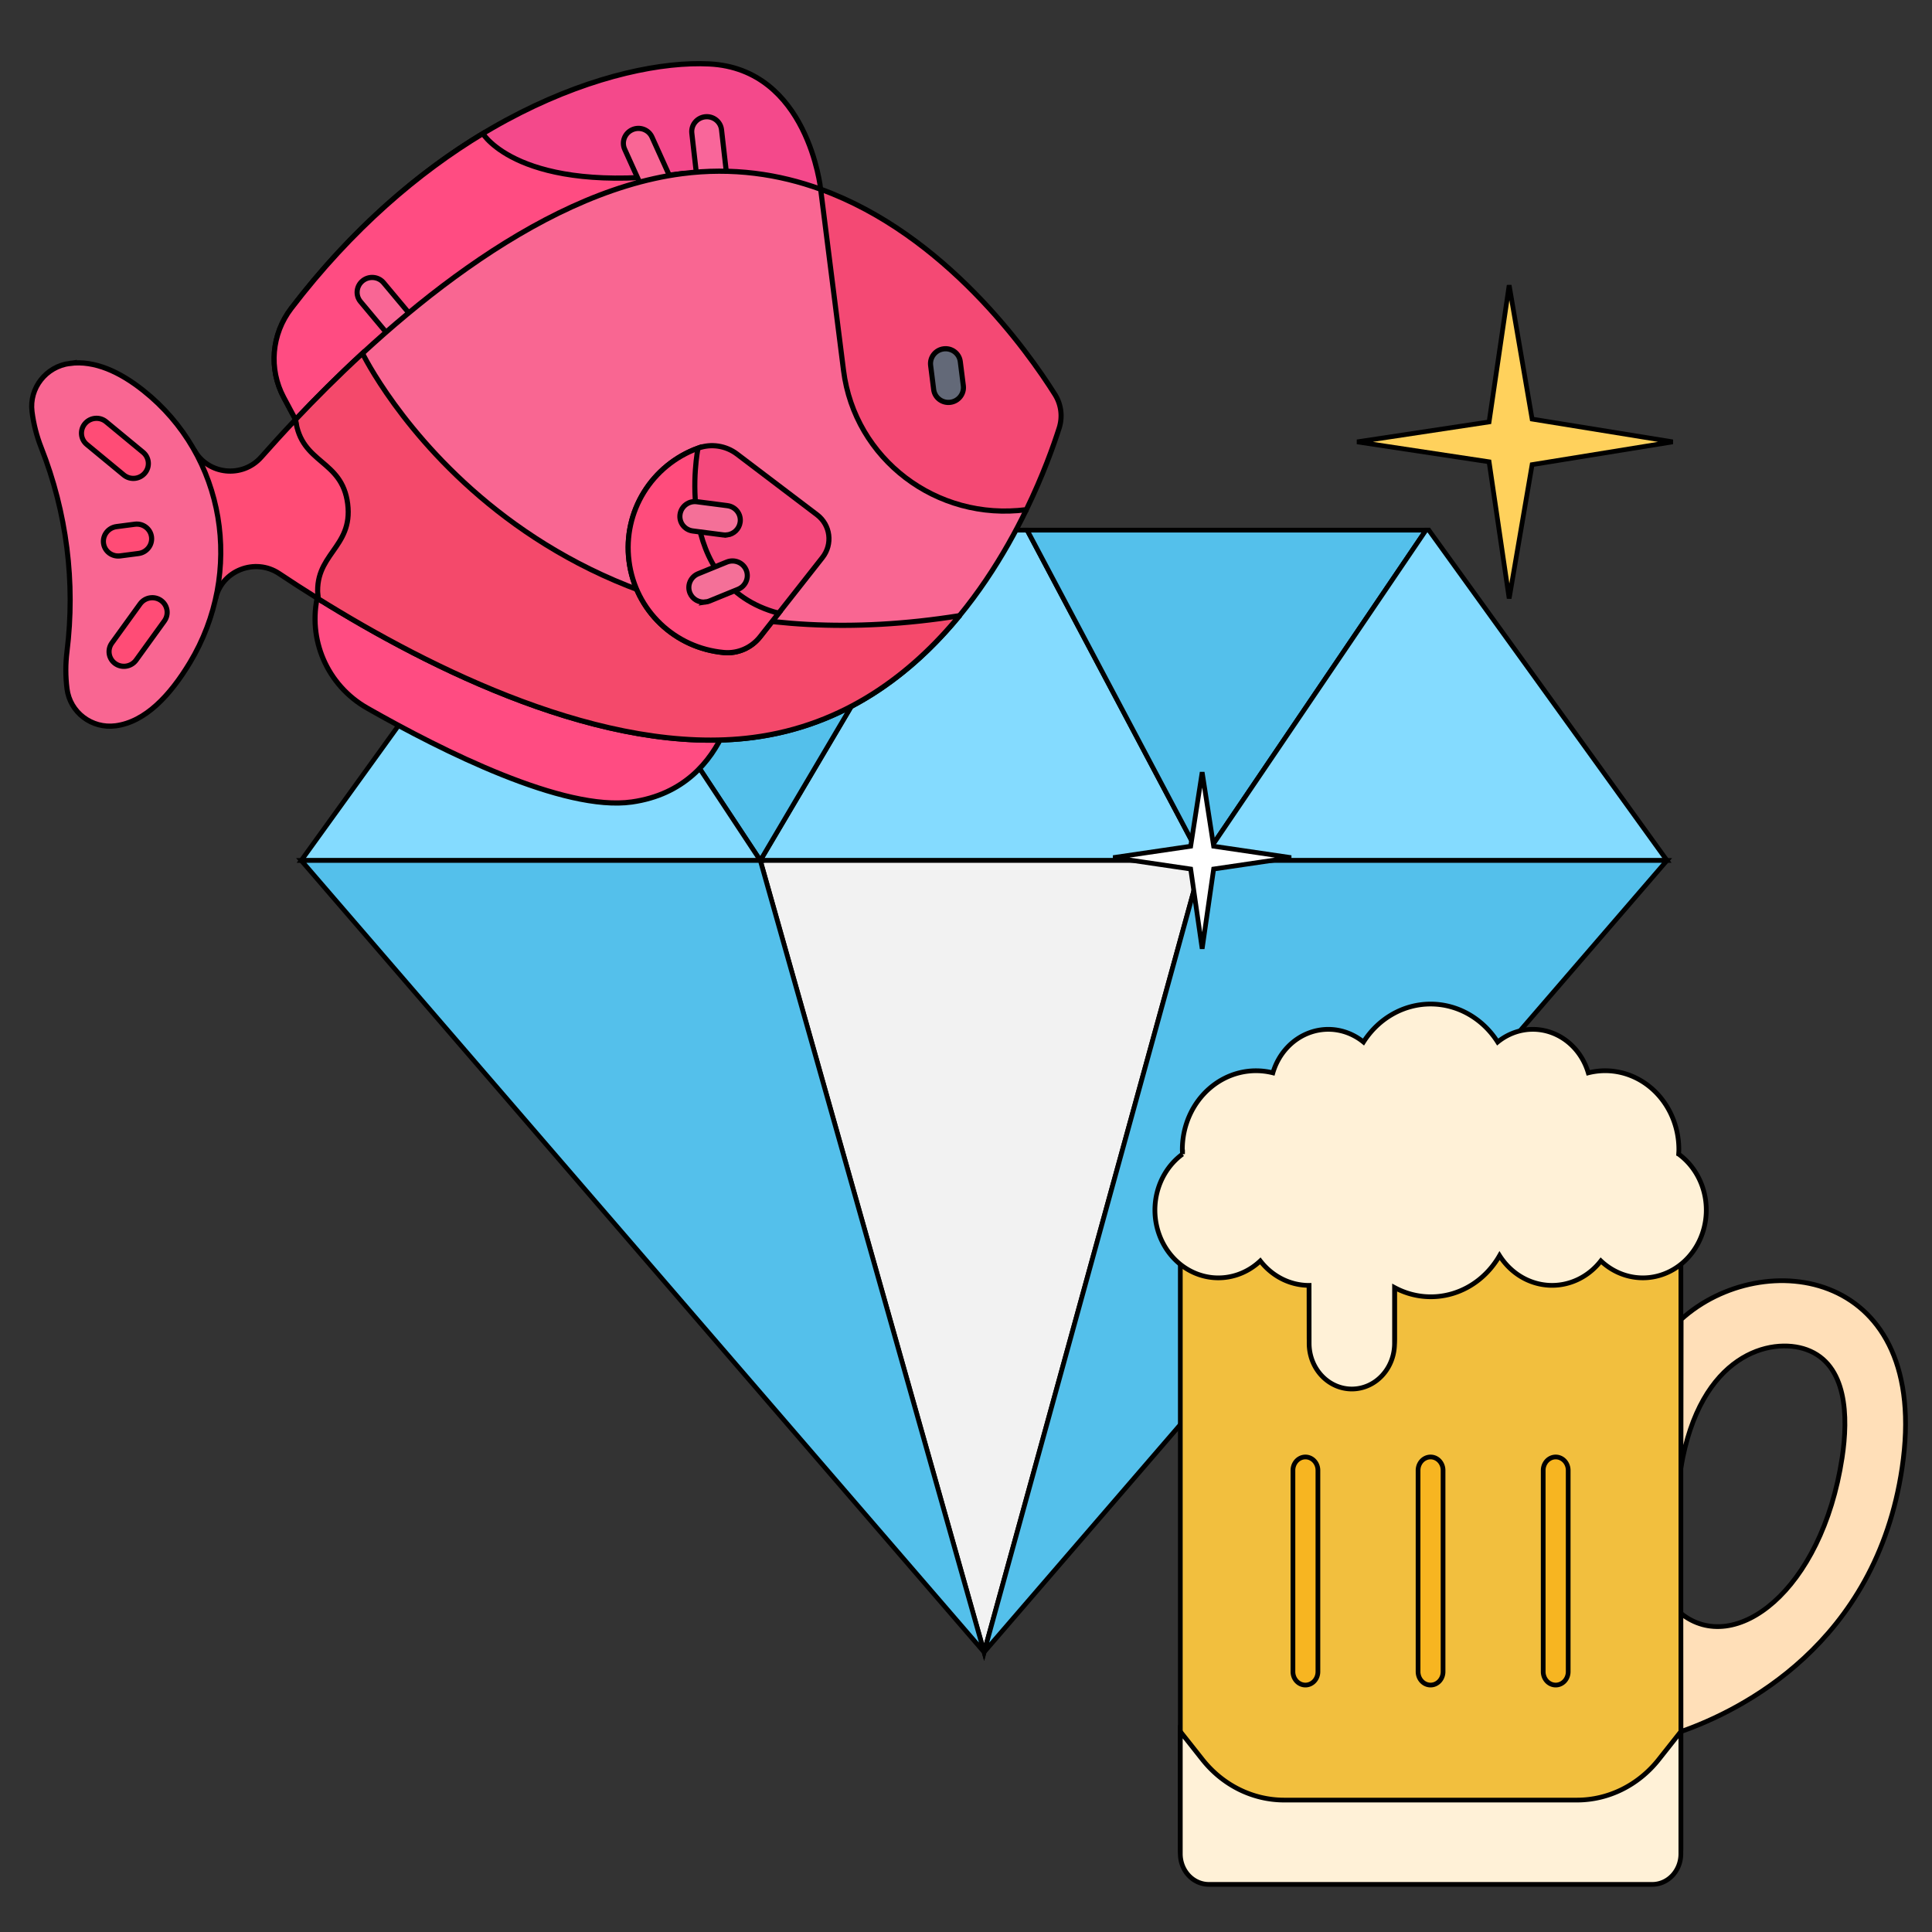 <svg width="409.6" height="409.6" xmlns="http://www.w3.org/2000/svg" version="1.1" xml:space="preserve">
 <rect width="100%" height="100%" fill="#333333" stroke="none"/>
 <g>
  <title>Layer 1</title>
  <g id="svg_141" stroke="null">
   <g id="svg_126" stroke="null"/>
   <g id="svg_127" stroke="null"/>
   <g id="svg_128" stroke="null"/>
   <g id="svg_129" stroke="null"/>
   <g id="svg_130" stroke="null"/>
   <g id="svg_131" stroke="null"/>
   <g id="svg_132" stroke="null"/>
   <g id="svg_133" stroke="null"/>
   <g id="svg_134" stroke="null"/>
   <g id="svg_135" stroke="null"/>
   <g id="svg_136" stroke="null"/>
   <g id="svg_137" stroke="null"/>
   <g id="svg_138" stroke="null"/>
   <g id="svg_139" stroke="null"/>
   <g id="svg_140" stroke="null"/>
  </g>
  <g stroke="null" id="svg_1">
   <g stroke="null" id="svg_175">
    <g stroke="null" id="svg_146">
     <polygon stroke="null" points="354.628,93.678 324.822,88.848 319.955,60.473 315.698,89.452 287.716,93.678 315.698,97.904 319.955,126.883 324.822,98.508 " fill="#FFD15C" id="svg_147"/>
     <polygon stroke="null" points="113.745,60.473 112.529,71.944 100.363,73.755 111.92,75.566 113.745,87.037 116.179,75.566 127.736,73.755 115.57,71.944 " fill="#FFD15C" id="svg_148"/>
    </g>
    <polygon stroke="null" points="97.321,97.301 94.28,76.774 91.239,97.301 71.165,100.319 91.239,103.942 94.28,124.469 97.321,103.942 118.612,100.319 " fill="#CDD6E0" id="svg_149"/>
    <polygon stroke="null" points="254.869,182.427 217.763,112.394 202.556,112.394 161.192,182.427 " fill="#84DBFF" id="svg_150"/>
    <polygon stroke="null" points="302.315,112.394 217.763,112.394 254.869,182.427 " fill="#54C0EB" id="svg_151"/>
    <polygon stroke="null" points="353.412,182.427 302.924,112.394 302.315,112.394 254.869,182.427 " fill="#84DBFF" id="svg_152"/>
    <polygon stroke="null" points="208.638,350.263 254.869,182.427 161.192,182.427 " fill="#F2F2F2" id="svg_153"/>
    <polygon stroke="null" points="202.556,112.394 114.962,112.394 161.192,182.427 " fill="#54C0EB" id="svg_154"/>
    <polygon stroke="null" points="114.962,112.394 114.354,112.394 63.866,182.427 161.192,182.427 " fill="#84DBFF" id="svg_155"/>
    <polygon stroke="null" points="353.412,182.427 208.638,350.263 63.866,182.427 161.192,182.427 208.638,350.263 254.869,182.427 " fill="#54C0EB" id="svg_156"/>
    <g stroke="null" id="svg_157">
     <polygon stroke="null" points="254.869,163.711 252.435,179.408 236.011,181.823 252.435,184.238 254.869,201.142 257.302,184.238 273.726,181.823 257.302,179.408 " fill="#FFFFFF" id="svg_158"/>
     <polygon stroke="null" points="135.644,128.694 133.211,144.392 116.787,146.806 132.602,149.221 135.644,166.126 138.077,149.825 154.501,146.806 138.077,144.392 " fill="#FFFFFF" id="svg_159"/>
    </g>
    <g stroke="null" id="svg_160"/>
    <g stroke="null" id="svg_161"/>
    <g stroke="null" id="svg_162"/>
    <g stroke="null" id="svg_163"/>
    <g stroke="null" id="svg_164"/>
    <g stroke="null" id="svg_165"/>
    <g stroke="null" id="svg_166"/>
    <g stroke="null" id="svg_167"/>
    <g stroke="null" id="svg_168"/>
    <g stroke="null" id="svg_169"/>
    <g stroke="null" id="svg_170"/>
    <g stroke="null" id="svg_171"/>
    <g stroke="null" id="svg_172"/>
    <g stroke="null" id="svg_173"/>
    <g stroke="null" id="svg_174"/>
   </g>
   <g stroke="null" id="svg_65">
    <g stroke="null" id="svg_56">
     <path stroke="null" d="m356.362,311.215c4.023,-24.23 19.143,-27.808 26.66,-25.081c8.57,3.109 8.855,14.181 7.523,22.912c-4.324,28.344 -22.805,42.165 -34.195,32.997l0.014,25.071c12.681,-4.447 41.323,-18.496 46.892,-55.909c6.291,-42.316 -29.558,-47.152 -46.846,-31.474l-0.048,31.483l0,-0z" fill="#ffdfb8" id="svg_57"/>
     <path stroke="null" d="m350.146,269.706a13.406,14.328 0 0 1 -10.745,-3.487a13.454,14.38 0 0 1 -21.481,-1.123a17.079,18.254 0 0 1 -22.267,6.773l0,11.83a9.053,9.676 0 0 1 -18.106,0l-0.011,-12.293a13.427,14.351 0 0 1 -10.335,-5.187a13.392,14.313 0 0 1 -16.964,0.742l0,124.979a6.054,6.47 0 0 0 6.054,6.47l94.017,0a6.054,6.47 0 0 0 6.054,-6.47l0,-124.979a13.328,14.245 0 0 1 -6.215,2.745l0,0z" fill="#f2bf3e" id="svg_58"/>
     <path stroke="null" d="m356.356,367.106l0,25.929a6.054,6.47 0 0 1 -6.054,6.47l-94.012,0a6.054,6.47 0 0 1 -6.054,-6.47l0,-25.929l4.737,5.985a22.713,24.276 0 0 0 17.298,8.54l62.049,0a22.713,24.276 0 0 0 17.298,-8.54l4.737,-5.985l0,0z" fill="#fff1d7" id="svg_59"/>
     <path stroke="null" d="m355.886,244.68c0.017,-0.312 0.044,-0.62 0.044,-0.935a15.62,16.694 0 0 0 -19.205,-16.293a12.314,13.162 0 0 0 -19.205,-6.535a17.2,18.383 0 0 0 -28.452,0a12.314,13.162 0 0 0 -19.206,6.535a15.62,16.694 0 0 0 -19.197,16.293c0,0.324 0.029,0.623 0.044,0.935a13.448,14.373 0 1 0 16.485,22.645a13.427,14.351 0 0 0 10.344,5.187l0.011,12.293a9.053,9.676 0 0 0 18.106,0l0,-11.835a17.079,18.254 0 0 0 22.264,-6.773a13.454,14.38 0 0 0 21.481,1.123a13.448,14.373 0 1 0 16.484,-22.645l0.003,0.005z" fill="#fff1d7" id="svg_60"/>
     <g stroke="null" fill="#f7b521" id="svg_61">
      <path stroke="null" d="m329.82,357.244a2.648,2.831 0 0 1 -2.648,-2.831l0,-42.689a2.648,2.831 0 0 1 5.297,0l0,42.689a2.648,2.831 0 0 1 -2.648,2.831l-0,0z" id="svg_62"/>
      <path stroke="null" d="m276.76,357.244a2.648,2.831 0 0 1 -2.648,-2.831l0,-42.689a2.648,2.831 0 0 1 5.297,0l0,42.689a2.65,2.832 0 0 1 -2.648,2.831l-0,0z" id="svg_63"/>
      <path stroke="null" d="m303.29,357.244a2.648,2.831 0 0 1 -2.648,-2.831l0,-42.689a2.648,2.831 0 0 1 5.297,0l0,42.689a2.648,2.831 0 0 1 -2.648,2.831l-0,0z" id="svg_64"/>
     </g>
    </g>
   </g>
   <g stroke="null" id="svg_112">
    <g stroke="null" id="svg_70">
     <g stroke="null" transform="matrix(1.073 -0.14 0.138 1.093 -35.992 -11.13)" id="svg_71">
      <path stroke="null" d="m186.59,70.789s0.516,-23.291 -18.581,-26.687c-17.795,-3.165 -54.137,3.373 -87.245,36.229c-4.479,4.445 -5.905,11 -3.652,16.816l4.784,12.348l104.694,-38.706l-0,0z" fill="#f4498b" id="svg_72"/>
     </g>
     <g stroke="null" transform="matrix(1.073 -0.14 0.138 1.093 -36.909 -12.854)" id="svg_73">
      <path stroke="null" d="m160.642,66.023c-32.054,0 -37.69,-12.561 -37.711,-12.608c-13.352,5.753 -27.719,14.874 -41.526,28.576c-4.479,4.445 -5.905,11 -3.652,16.816l4.784,12.348l75.229,-27.812l2.876,-17.319l-0,0z" fill="#ff4c82" id="svg_74"/>
     </g>
     <g stroke="null" transform="matrix(1.073 -0.14 0.138 1.093 -33.044 -6.774)" id="svg_75">
      <path stroke="null" d="m163.542,64.382c-0.012,0 -0.024,0 -0.036,0c-1.618,-0.019 -2.914,-1.304 -2.894,-2.872l0.109,-8.885c0.019,-1.556 1.327,-2.804 2.929,-2.804l0.036,0c1.618,0.019 2.914,1.304 2.894,2.872l-0.109,8.885c-0.019,1.556 -1.327,2.804 -2.929,2.804z" fill="#f9669a" id="svg_76"/>
     </g>
     <g stroke="null" transform="matrix(1.073 -0.14 0.138 1.093 -33.401 -8.453)" id="svg_77">
      <path stroke="null" d="m152.829,65.936c-1.257,0 -2.418,-0.789 -2.802,-2.014l-2.618,-8.355c-0.47,-1.5 0.404,-3.085 1.952,-3.54c1.546,-0.454 3.184,0.392 3.654,1.891l2.618,8.355c0.47,1.5 -0.404,3.085 -1.952,3.54c-0.283,0.083 -0.57,0.123 -0.852,0.123z" fill="#f96695" id="svg_78"/>
     </g>
     <g stroke="null" transform="matrix(1.073 -0.14 0.138 1.093 -37.699 -15.401)" id="svg_79">
      <path stroke="null" d="m102.539,93.209c-0.972,0 -1.922,-0.468 -2.48,-1.322l-4.603,-7.057c-0.864,-1.325 -0.456,-3.078 0.912,-3.915c1.368,-0.837 3.177,-0.441 4.042,0.884l4.603,7.057c0.864,1.325 0.456,3.078 -0.912,3.915c-0.486,0.297 -1.027,0.439 -1.562,0.439z" fill="#f96695" id="svg_80"/>
     </g>
     <g stroke="null" transform="matrix(1.073 -0.14 0.138 1.093 -47.024 -10.822)" id="svg_81">
      <path stroke="null" d="m169.071,161.674s-3.496,22.139 -24.084,22.358c-13.479,0.143 -35.517,-14.425 -49.131,-24.504c-7.226,-5.35 -9.977,-14.653 -6.781,-22.901l3.102,-8.006l76.895,33.054l0,0z" fill="#ff4c82" id="svg_82"/>
     </g>
     <g stroke="null" transform="matrix(1.073 -0.14 0.138 1.093 -41.307 -7.578)" id="svg_83">
      <path stroke="null" d="m223.998,134.487l-32.123,-66.27c-7.743,-3.928 -16.595,-6.426 -26.589,-6.426c-29.183,0 -61.194,21.291 -81.139,37.3l0,34.758c19.945,16.009 51.955,37.3 81.139,37.3c28.795,0 48.115,-20.731 58.712,-36.663z" fill="#f96692" id="svg_84"/>
     </g>
     <g stroke="null" transform="matrix(1.073 -0.14 0.138 1.093 -43.296 -8.303)" id="svg_85">
      <path stroke="null" d="m210.136,153.939c-86.628,2.436 -109.605,-64.931 -109.605,-64.932c-5.354,3.724 -10.286,7.474 -14.643,10.971l0,34.758c19.945,16.009 51.955,37.3 81.139,37.3c18.018,0 32.327,-8.118 43.11,-18.098l0,0z" fill="#f4496b" id="svg_86"/>
     </g>
     <g stroke="null" transform="matrix(1.073 -0.14 0.138 1.093 -43.309 -18.092)" id="svg_87">
      <path stroke="null" d="m84.767,108.792c-2.772,2.225 -5.312,4.348 -7.578,6.298c-4.195,3.609 -10.777,2.065 -12.864,-2.979c-0.017,-0.041 -0.037,-0.082 -0.054,-0.123l0.541,29.018c0.008,-0.021 0.017,-0.042 0.025,-0.063c1.905,-5.196 8.695,-6.818 12.961,-3.168c2.109,1.804 4.443,3.748 6.97,5.776c0,-8.689 8.064,-8.689 8.064,-17.379s-8.064,-8.69 -8.064,-17.379l0,0z" fill="#ff4c76" id="svg_88"/>
     </g>
     <g stroke="null" transform="matrix(1.073 -0.14 0.138 1.093 -44.239 -21.924)" id="svg_89">
      <path stroke="null" d="m42.683,96.01c-4.716,0 -8.538,3.703 -8.538,8.271c0,2.438 0.311,4.806 0.898,7.067c3.378,13.032 3.378,26.594 0,39.626c-0.586,2.261 -0.898,4.629 -0.898,7.067c0,4.568 3.823,8.271 8.538,8.271c5.878,0 11.36,-4.459 15.982,-10.2c12.798,-15.897 12.041,-38.569 -2.377,-53.107c-4.08,-4.115 -8.705,-6.995 -13.605,-6.995l0,0z" fill="#f96692" id="svg_90"/>
     </g>
     <g stroke="null" transform="matrix(1.073 -0.14 0.138 1.093 -37.722 0.084)" id="svg_91">
      <path stroke="null" d="m229.978,112.404c0.977,-2.067 0.977,-4.438 0,-6.505c-4.167,-8.813 -17.393,-33.277 -40.506,-45.001l0,35.153c0,17.185 14.382,31.117 32.123,31.117c4.06,-6.104 6.842,-11.505 8.383,-14.764z" fill="#f44974" id="svg_92"/>
     </g>
     <g stroke="null" transform="matrix(1.073 -0.14 0.138 1.093 -43.442 -5.558)" id="svg_93">
      <path stroke="null" d="m147.687,132.825c0,9.664 6.819,17.753 16.182,19.82c2.68,0.592 5.487,-0.216 7.435,-2.096l14.064,-13.574c2.372,-2.29 2.372,-6.01 0,-8.3l-14.064,-13.575c-1.948,-1.88 -4.754,-2.688 -7.435,-2.096c-9.362,2.068 -16.182,10.157 -16.182,19.82l0,0z" fill="#f4497c" id="svg_94"/>
     </g>
     <g stroke="null" transform="matrix(1.073 -0.14 0.138 1.093 -43.608 -6.36)" id="svg_95">
      <path stroke="null" d="m147.746,133.567c0,9.664 6.819,17.753 16.182,19.82c2.68,0.592 5.487,-0.216 7.435,-2.096l4.183,-4.037c-20.365,-8.16 -11.618,-33.508 -11.618,-33.508c-9.362,2.068 -16.182,10.157 -16.182,19.82z" fill="#ff4c7c" id="svg_96"/>
     </g>
     <g stroke="null" transform="matrix(1.073 -0.14 0.138 1.093 -44.281 -22.141)" id="svg_97">
      <g stroke="null" id="svg_98">
       <path stroke="null" d="m52.594,119.764c-0.789,0 -1.575,-0.306 -2.152,-0.912l-6.445,-6.755c-1.098,-1.151 -1.025,-2.947 0.163,-4.011c1.188,-1.064 3.042,-0.993 4.14,0.158l6.445,6.755c1.098,1.151 1.025,2.947 -0.163,4.011c-0.564,0.504 -1.277,0.754 -1.988,0.754z" fill="#ff4c76" id="svg_99"/>
      </g>
      <g stroke="null" id="svg_100">
       <path stroke="null" d="m46.148,155.389c-0.711,0 -1.424,-0.249 -1.988,-0.754c-1.188,-1.064 -1.261,-2.859 -0.163,-4.011l6.445,-6.755c1.098,-1.151 2.952,-1.222 4.14,-0.158c1.188,1.064 1.261,2.859 0.163,4.011l-6.445,6.755c-0.578,0.605 -1.364,0.912 -2.153,0.912z" fill="#ff4c76" id="svg_101"/>
      </g>
      <g stroke="null" id="svg_102">
       <path stroke="null" d="m51.384,134.199l-3.629,0c-1.618,0 -2.93,-1.271 -2.93,-2.838s1.312,-2.838 2.93,-2.838l3.629,0c1.618,0 2.93,1.271 2.93,2.838s-1.312,2.838 -2.93,2.838z" fill="#ff4c76" id="svg_103"/>
      </g>
     </g>
     <g stroke="null" transform="matrix(1.073 -0.14 0.138 1.093 -38.494 0.145)" id="svg_104">
      <g stroke="null" id="svg_105">
       <path stroke="null" d="m210.17,104.821c-1.618,0 -2.93,-1.271 -2.93,-2.838l0,-4.687c0,-1.567 1.311,-2.838 2.93,-2.838s2.93,1.271 2.93,2.838l0,4.687c0,1.567 -1.311,2.838 -2.93,2.838z" fill="#636978" id="svg_106"/>
      </g>
     </g>
     <g stroke="null" transform="matrix(1.073 -0.14 0.138 1.093 -43.519 -5.961)" id="svg_107">
      <g stroke="null" id="svg_108">
       <path stroke="null" d="m167.442,130.66c-0.251,0 -0.506,-0.031 -0.76,-0.097l-5.842,-1.516c-1.563,-0.406 -2.49,-1.962 -2.071,-3.476c0.419,-1.514 2.025,-2.413 3.588,-2.007l5.842,1.516c1.563,0.406 2.49,1.962 2.071,3.476c-0.351,1.268 -1.534,2.104 -2.828,2.104l0,0z" fill="#f47098" id="svg_109"/>
      </g>
      <g stroke="null" id="svg_110">
       <path stroke="null" d="m161.596,142.927c-1.294,0 -2.477,-0.836 -2.828,-2.104c-0.419,-1.514 0.509,-3.07 2.071,-3.476l5.842,-1.516c1.564,-0.405 3.17,0.493 3.588,2.007c0.419,1.514 -0.509,3.07 -2.071,3.476l-5.842,1.516c-0.254,0.066 -0.509,0.098 -0.761,0.098z" fill="#f47098" id="svg_111"/>
      </g>
     </g>
    </g>
   </g>
  </g>
 </g>

</svg>